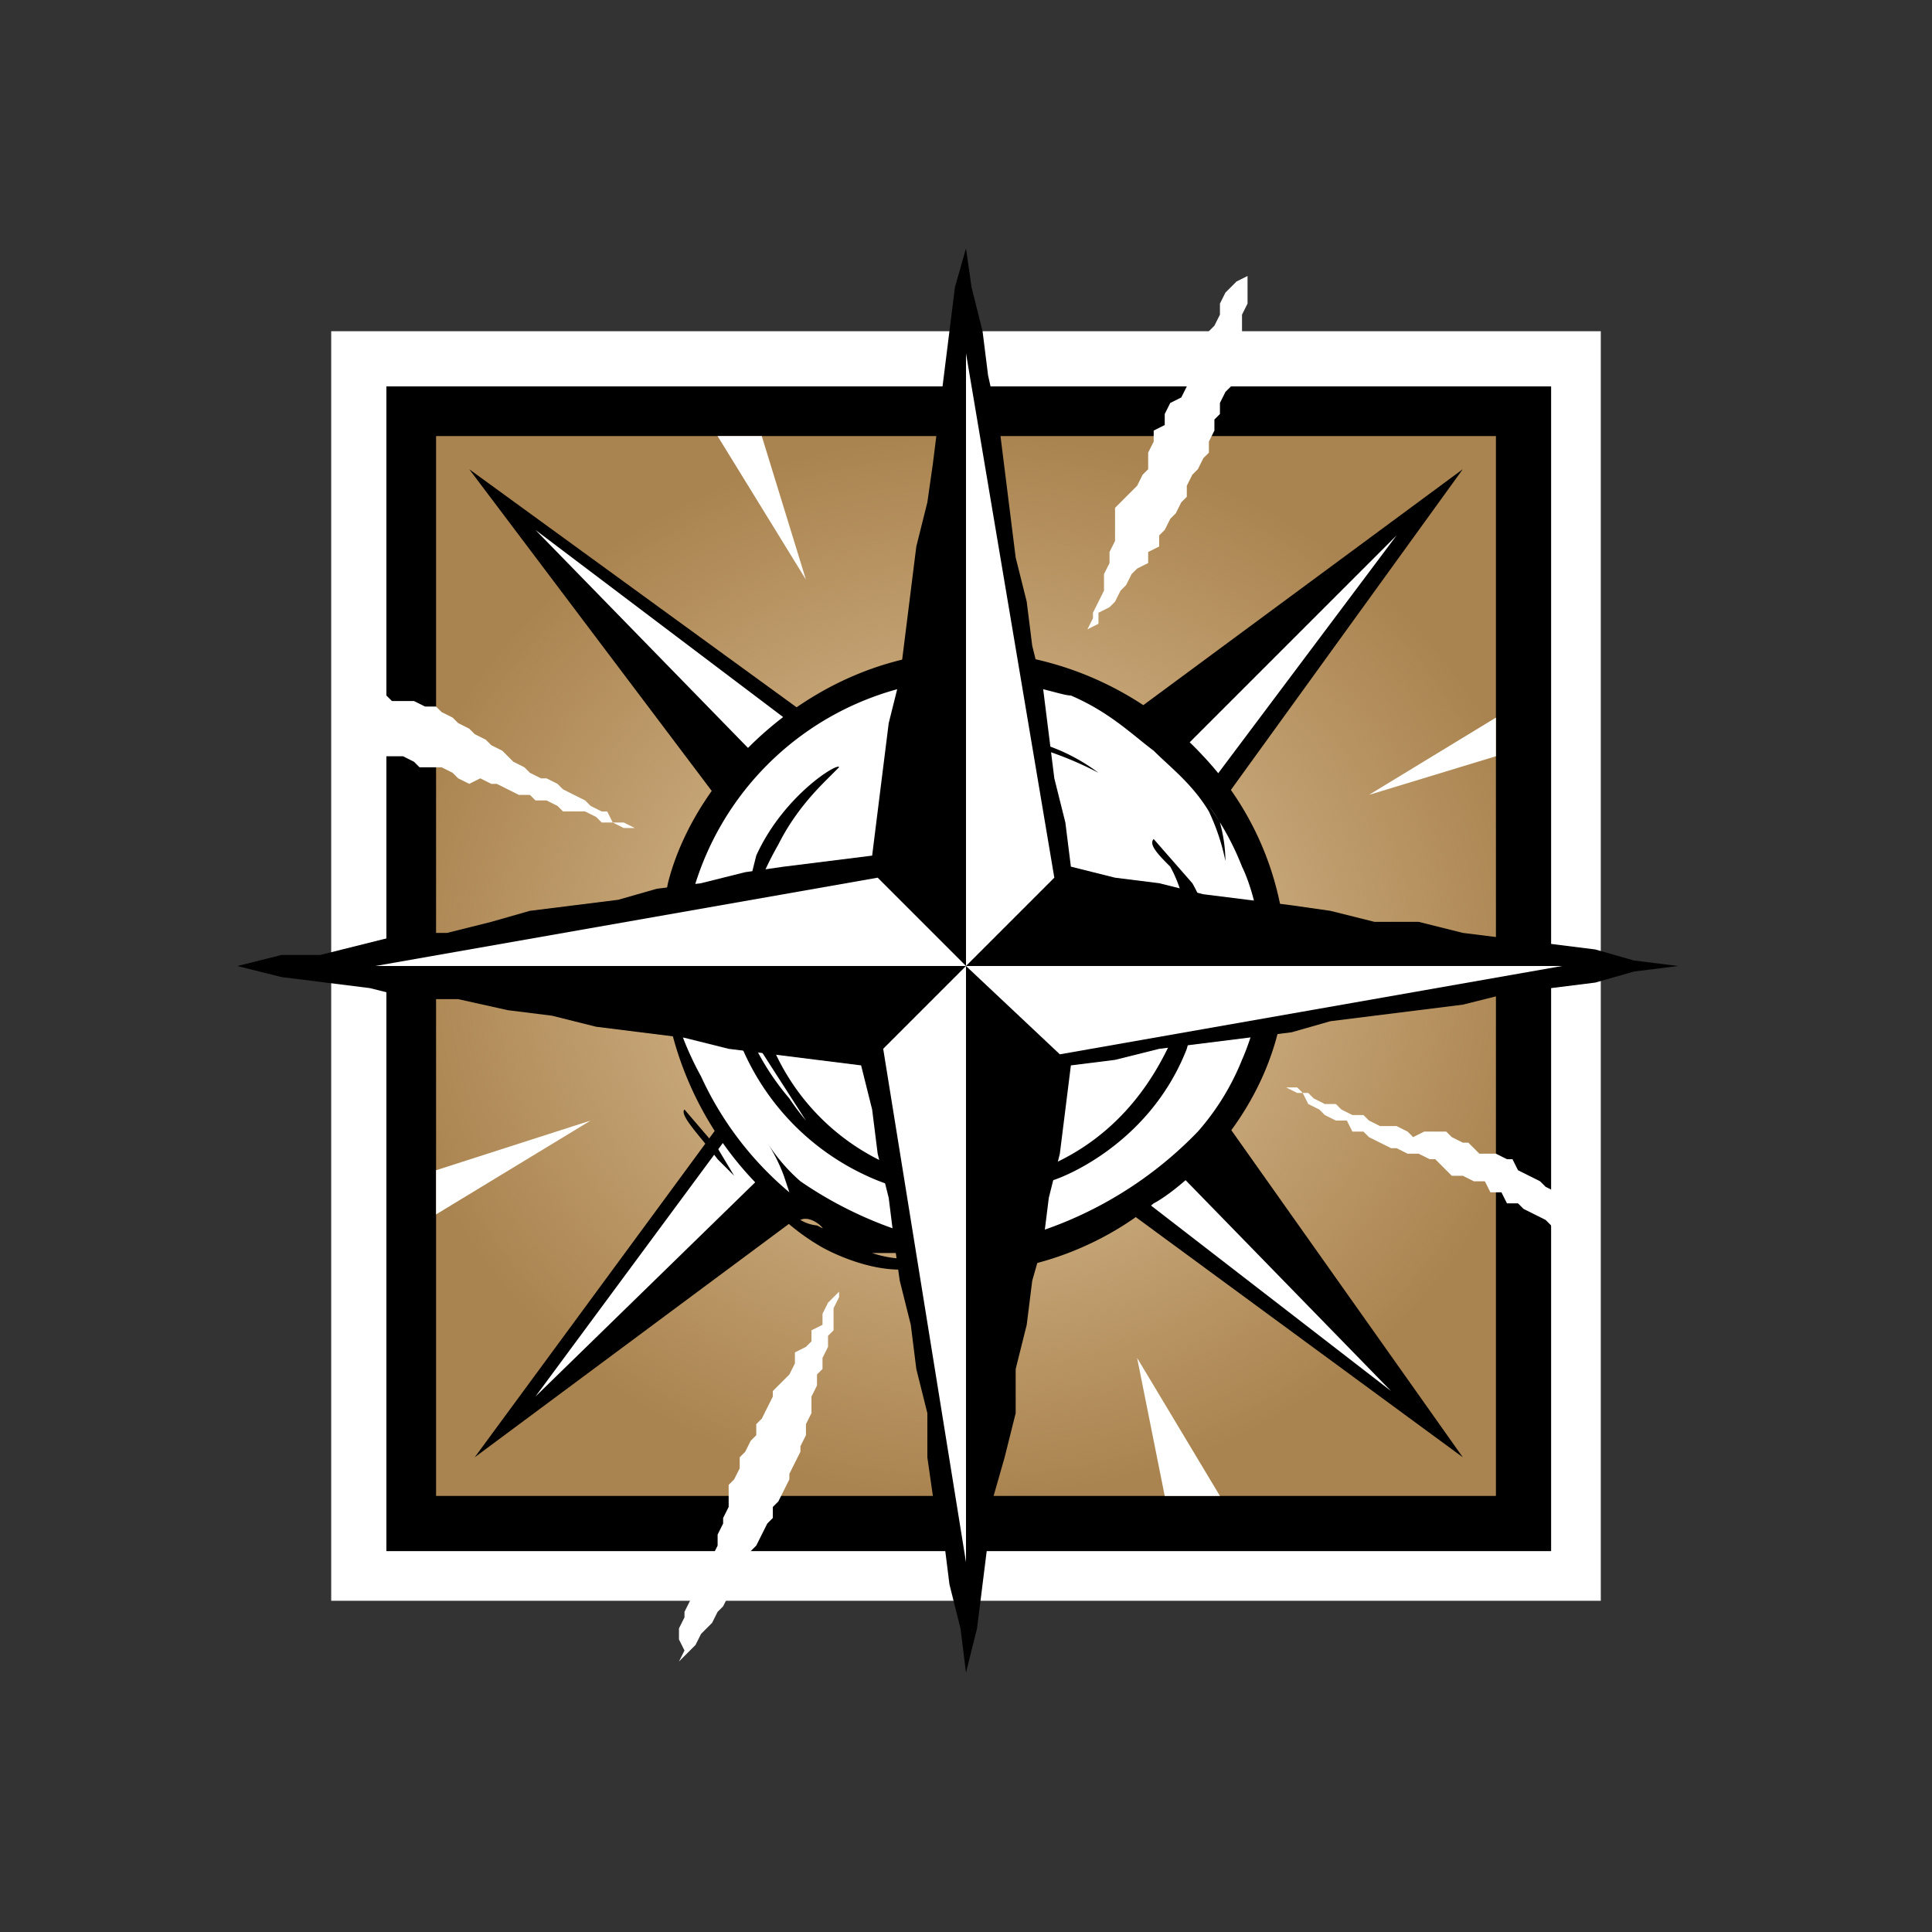 <svg xmlns="http://www.w3.org/2000/svg" viewBox="0 0 350 350"><rect x="0" y="0" width="350" height="350" fill="#333333" stroke="none"/><switch><g><path fill="#fff" d="M60 60h230v230H60z"/><path d="M70 70h211v211H70z"/><path fill="#aa8450" d="M79 79h192v192H79z"/><radialGradient id="a" cx="175" cy="175" r="96" gradientTransform="matrix(0 -1 1.1 0 -17 350)" gradientUnits="userSpaceOnUse"><stop offset="0" stop-color="#e4c8a0"/><stop offset="1" stop-color="#e4c8a0" stop-opacity="0"/><stop offset="1" stop-color="#e4c8a0" stop-opacity="0"/></radialGradient><path fill="url(#a)" d="M79 79h192v192H79z"/><path d="M86 264l70-52-20-16-50 68z"/><path fill="#fff" d="M97 253l40-39-6-7a1312029 1312029 0 01-34 46z"/><path d="M85 85l49 65 17-17z"/><path fill="#fff" d="M97 96l39 40 6-6-45-34z"/><path d="M200 133l65-48-47 65z"/><path fill="#fff" d="M253 97l-39 39 6 5 33-44z"/><path d="M201 217l64 47-46-65z"/><path fill="#fff" d="M252 252l-44-34 6-5 38 39z"/><path d="M218 137a59 59 0 00-42-19c-28 0-50 22-55 42a61 61 0 0021 59l-1 1a40 40 0 008 6s7 4 14 4h2v-1l-2-1a20 20 0 01-5-1h8l10 3c6 1 21-2 33-12 4-2 24-17 24-43a55 55 0 00-15-38zm-68 86l-2-1a7 7 0 01-3-1c2-1 5 2 4 2z"/><path fill="#fff" d="M126 160a53 53 0 0149-37c10 0 17 3 19 3 7 3 11 7 15 10 3 3 7 6 10 11a39 39 0 013 9 27 27 0 00-1-7 27 27 0 00-2-3 49 49 0 016 11c2 4 7 19 0 35a45 45 0 01-8 13 71 71 0 01-41 21 72 72 0 01-31-12 32 32 0 01-6-7 31 31 0 013 6l1 3a60 60 0 01-16-21 58 58 0 01-4-9 148 148 0 013-26z"/><path d="M199 140a34 34 0 00-13-6 34 34 0 00-12-1 62 62 0 0125 7zm17 20l-7-8c-1 1 1 3 3 5 5 9 4 23 0 32-2 4-8 17-24 23a40 40 0 01-29-2 41 41 0 01-21-26 45 45 0 010-25 60 60 0 013-6c3-6 7-10 9-12l2-2c0-1-10 5-15 16l-1 4a80 80 0 00-5 17l2 10a45 45 0 0024 27c15 7 30 2 33 1 1 0 18-6 25-24 1-4 8-18 1-30zm-73 39a47 47 0 01-7-11h1v1l9 14a47 47 0 01-3-4zm-19 2l6 7 3 5-3-3c-3-4-7-8-6-9z"/><g><path d="M175 45l-2 7-1 8-1 8-1 8-1 8-1 7-2 8-1 8-1 8-1 8-2 8-1 8-1 8-1 8-8 1-8 1-7 1-8 2-8 1-7 2-8 1-8 1-7 2-8 2h-7l-8 2-8 2h-7l-8 2 8 2 8 1 8 1 8 2h8l9 2 8 1 8 2 8 1 8 1 8 2 8 1 8 1 8 1 2 8 1 8 2 8 1 8 1 7 2 8 1 8 2 8v8l1 7 2 8 1 8 2 8 1 8 2-8 1-8 1-8 1-8 2-7 2-8v-8l2-8 1-8 2-7 1-8 2-8 1-8 1-8 8-1 8-2 8-1 8-1 8-1 7-2 8-1 8-1 8-1 8-2 8-1 8-1 7-2 8-1-8-1-7-2-8-1-8-1-8-1-8-2h-8l-8-2-7-1-8-1-8-1-8-2-8-1-8-2-1-8-2-8-1-8-1-8-2-8-1-8-2-8-1-8-1-8-1-8-2-9-1-8-2-8z"/><path fill="#fff" d="M175 175l16-16-16-95v111zm0 0l17 16 91-16zm0 0H68l91-16 16 16zm0 0v108l-15-93 15-15z"/></g><g><path fill="#fff" d="M67 119v1l1 2v2l1 1 2 2h4l2 1h2l1 1 2 1 1 1 2 1 1 1 2 1 1 1 2 1 1 1 1 1 2 1 1 1 2 1h1l2 1 1 1 2 1 2 1 1 1 2 1h1l1 2h2l2 1h-2l-2-1h-2l-1-1-2-1h-4l-1-1-2-1h-2l-1-1h-2l-2-1-2-1h-1l-2-1-2 1-2-1-1-1-2-1h-4l-1-1-2-1h-4l-1-1-2-1h-2l-2-1 1-1v-2l1-2v-2l1-1v-2l1-2v-2zm79-14l-16-26h8zm51 9l1-2v-1l1-2 1-2v-3l1-2v-2l1-2v-6l1-1 1-1 2-2 1-2 1-1v-3l1-2v-2l2-1v-2l1-2 2-1 1-2v-1l1-2 2-1v-4l1-2 1-1 1-2v-2l1-2 1-1 1-1 2-1v-2 7l-1 2v6l-1 1-1 2-1 2 1 2-1 1-1 2v2l-1 1v2l-1 2v2l-1 1-1 2-1 1-1 2v2l-1 1-1 2-1 1-1 2-1 1v2l-2 1v2l-2 1-1 1-1 2-1 1-1 2-1 1-2 1v2zm51 30l23-14v7l-23 7zm-37 127l-5-25 15 25h-10zM79 212l28-9-28 17v-8zm44 89l2-2 1-1 1-2 1-1 1-1 1-2 1-1 1-2 1-2 1-1v-2l1-1 1-2 1-1 1-2 1-2 1-1v-2l1-1 1-2 1-2v-1l1-2 1-2v-1l1-2v-2l1-2v-3l1-2v-2l1-1v-2l1-2v-2l1-1v-4l1-2v-1l-1 1-1 1-1 2v2l-2 1v2l-1 1-2 1v2l-1 2-1 1-2 2v1l-1 2-1 2-1 1v2l-1 1-1 2-1 1v2l-1 2-1 1v4l-1 2v1l-1 2v2l-1 2-1 1-1 2-1 1v2l-1 2-1 2v1l-1 2v2l1 2zm110-104h2l1 1 1 2 2 1 1 1 2 1h2l1 2h2l1 1 2 1 2 1h1l2 1h2l2 1h1l2 2 1 1h2l2 1h2l1 2h2l1 2h2l1 1 2 1 2 1 1 1 1 2h2l2 1 1 2v-3l1-1-1-2v-4l-2-1h-3l-2-1-1-1-2-1-2-1-1-2h-1l-2-1h-3l-2-2h-1l-2-1-1-1h-4l-2 1-1-1-2-1h-3l-2-1-1-1h-2l-2-1-1-1h-2l-2-1-1-1h-2z"/></g></g></switch></svg>